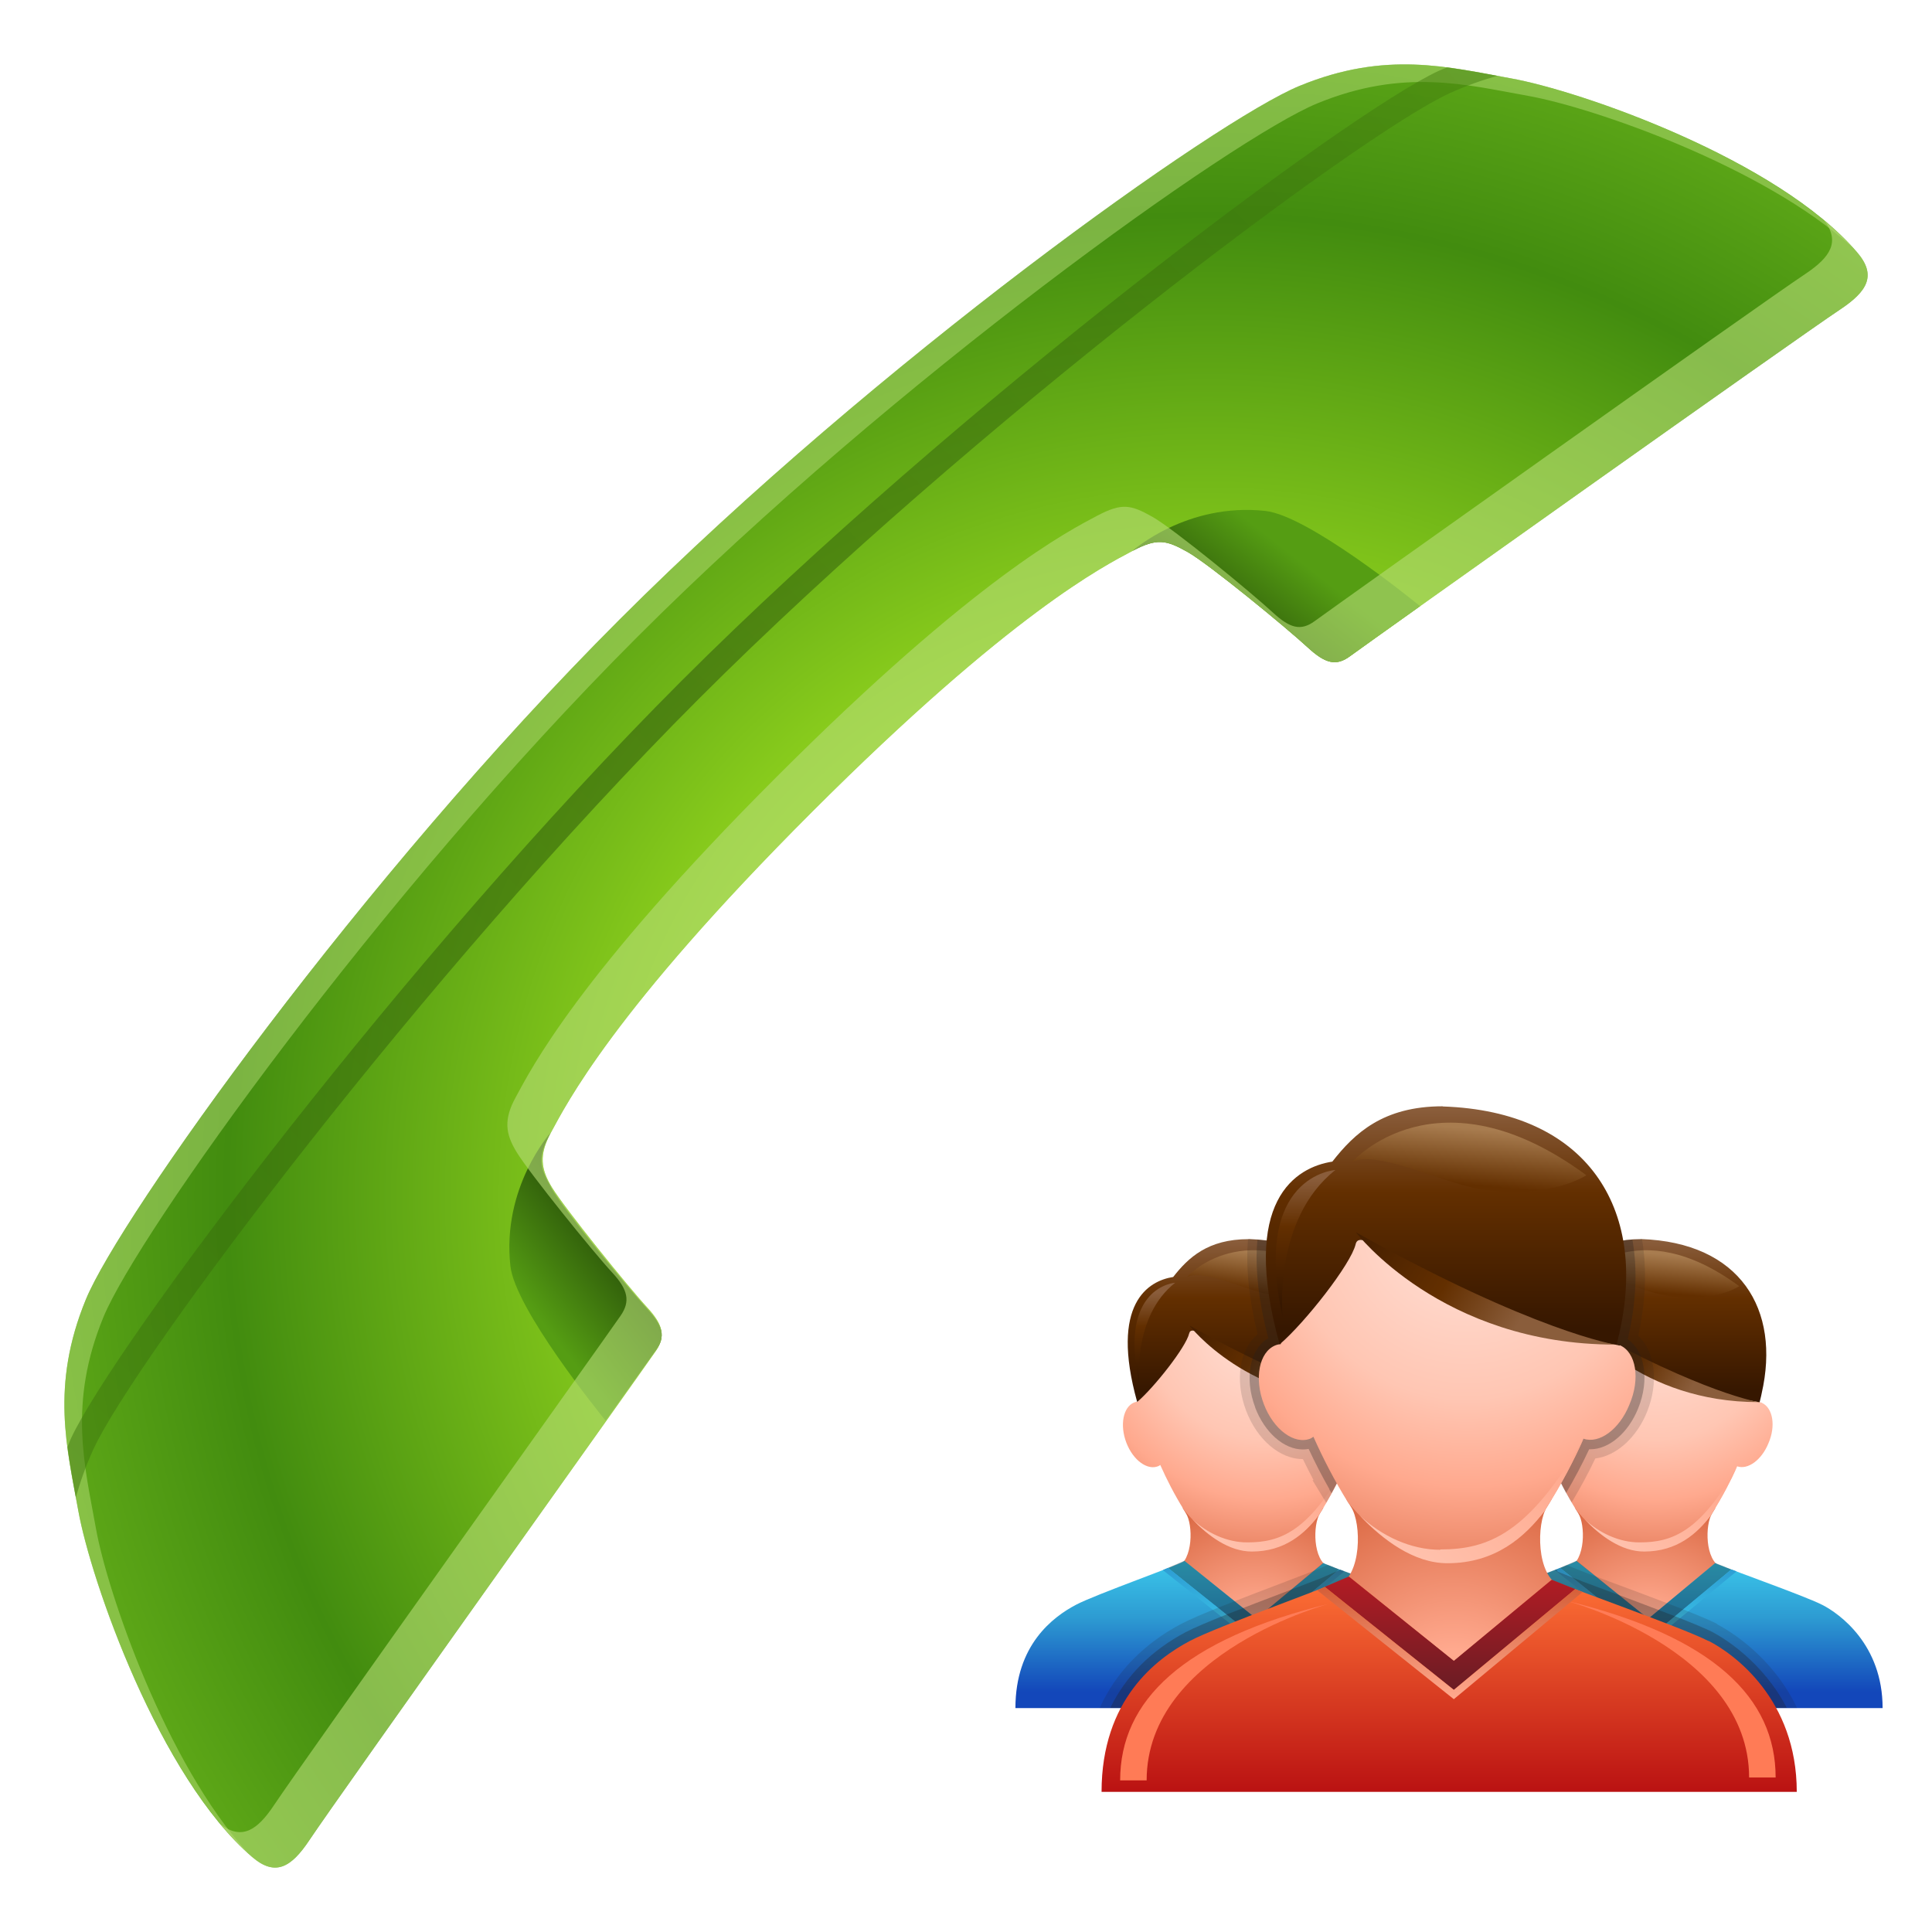 <?xml version="1.0" encoding="UTF-8"?>
<!DOCTYPE svg PUBLIC "-//W3C//DTD SVG 1.1 Tiny//EN" "http://www.w3.org/Graphics/SVG/1.1/DTD/svg11-tiny.dtd">
<svg baseProfile="tiny" height="60" viewBox="0 0 60 60" width="60" xmlns="http://www.w3.org/2000/svg" xmlns:xlink="http://www.w3.org/1999/xlink">
<g>
<radialGradient cx="-1627.369" cy="-2479.008" gradientTransform="matrix(0.707 0.707 -0.707 0.707 -564.62 2940.372)" gradientUnits="userSpaceOnUse" id="SVGID_1_" r="45.665">
<stop offset="0" style="stop-color:#A7E722"/>
<stop offset="0.297" style="stop-color:#A7E722"/>
<stop offset="0.667" style="stop-color:#428C0F"/>
<stop offset="0.794" style="stop-color:#5CA617"/>
<stop offset="1" style="stop-color:#5CA617"/>
</radialGradient>
<path d="M20.37,41.951c0.299-0.437,0.233-0.799-0.258-1.332c-0.617-0.666-2.567-3.084-2.968-3.737  c-0.353-0.575-0.411-1.02-0.034-1.71c0.473-0.865,1.915-3.764,8.107-9.956c6.192-6.192,9.084-7.646,9.956-8.108  c0.76-0.399,1.037-0.344,1.711,0.036c0.666,0.376,3.068,2.352,3.734,2.967c0.535,0.492,0.873,0.588,1.301,0.274  c0.752-0.551,13.828-9.843,15.229-10.774c0.85-0.565,1.141-1.062,0.523-1.779c-2.477-2.889-8.594-5.015-10.752-5.399  c-1.922-0.345-3.875-0.873-6.564,0.236c-2.561,1.053-13.076,8.534-21.113,16.571C11.203,27.277,3.722,37.795,2.668,40.352  c-1.108,2.691-0.581,4.645-0.236,6.567c0.387,2.158,2.511,8.275,5.4,10.752c0.718,0.616,1.213,0.323,1.777-0.525  C10.542,55.745,19.852,42.705,20.37,41.951z" fill="url(#SVGID_1_)"/>
<linearGradient gradientTransform="matrix(0.707 0.707 -0.707 0.707 -564.62 2940.372)" gradientUnits="userSpaceOnUse" id="SVGID_2_" x1="-1639.343" x2="-1638.911" y1="-2494.982" y2="-2491.407">
<stop offset="0" style="stop-color:#559D13"/>
<stop offset="1" style="stop-color:#284F09"/>
</linearGradient>
<path d="M35.172,17.107c0.76-0.399,1.037-0.344,1.711,0.036c0.666,0.376,3.068,2.352,3.734,2.967  c0.535,0.492,0.873,0.588,1.301,0.274c0.047-0.034,0.063-0.046,0.064-0.046c0.252-0.184,1.031-0.739,2.119-1.514  c-0.252-0.205-3.469-2.809-4.801-2.956C36.855,15.598,35.172,17.107,35.172,17.107z" fill="url(#SVGID_2_)"/>
<linearGradient gradientTransform="matrix(0.707 0.707 0.707 -0.707 -1696.83 4072.586)" gradientUnits="userSpaceOnUse" id="SVGID_3_" x1="-1639.347" x2="-1638.915" y1="4063.056" y2="4066.632">
<stop offset="0" style="stop-color:#559D13"/>
<stop offset="1" style="stop-color:#284F09"/>
</linearGradient>
<path d="M17.092,35.188c-0.401,0.763-0.346,1.039,0.035,1.714c0.376,0.665,2.351,3.067,2.967,3.737  c0.492,0.53,0.587,0.869,0.274,1.297c-0.035,0.049-0.046,0.063-0.046,0.063c-0.183,0.253-0.738,1.032-1.515,2.12  c-0.203-0.252-2.807-3.469-2.956-4.8C15.579,36.875,17.092,35.188,17.092,35.188z" fill="url(#SVGID_3_)"/>
<path d="M2.979,47.466c-0.344-1.923-0.873-3.877,0.235-6.567c1.054-2.557,8.535-13.074,16.573-21.112  C27.825,11.749,38.34,4.268,40.9,3.215c2.689-1.108,4.643-0.581,6.566-0.236c1.98,0.354,7.297,2.178,10.07,4.711  c-2.553-2.815-8.496-4.879-10.619-5.258c-1.922-0.345-3.875-0.873-6.564,0.236c-2.561,1.053-13.076,8.534-21.113,16.571  C11.203,27.277,3.722,37.795,2.668,40.352c-1.108,2.691-0.581,4.645-0.236,6.567c0.378,2.122,2.441,8.065,5.258,10.617  C5.156,54.763,3.333,49.448,2.979,47.466z" fill="#B5DC77" fill-opacity="0.5" stroke-opacity="0.5"/>
<path d="M20.37,41.951c0.299-0.437,0.233-0.799-0.258-1.332c-0.617-0.666-2.567-3.084-2.968-3.737  c-0.353-0.575-0.411-1.02-0.034-1.71c0.473-0.865,1.915-3.764,8.107-9.956c6.192-6.192,9.084-7.646,9.956-8.108  c0.76-0.399,1.037-0.344,1.711,0.036c0.666,0.376,3.068,2.352,3.734,2.967c0.535,0.492,0.873,0.588,1.301,0.274  c0.752-0.551,13.828-9.843,15.229-10.774c0.85-0.565,1.141-1.062,0.523-1.779c-0.291-0.339-0.635-0.665-1.012-0.982  c0.488,0.658,0.197,1.134-0.607,1.667c-1.4,0.932-14.475,10.224-15.227,10.775c-0.43,0.313-0.768,0.218-1.299-0.273  c-0.668-0.618-3.07-2.592-3.738-2.969c-0.672-0.38-0.949-0.436-1.711-0.035c-0.869,0.462-3.763,1.915-9.955,8.107  c-6.192,6.192-7.635,9.092-8.107,9.956c-0.378,0.69-0.32,1.135,0.035,1.711c0.4,0.651,2.351,3.069,2.967,3.736  c0.493,0.533,0.558,0.896,0.259,1.332c-0.518,0.755-9.828,13.794-10.76,15.195c-0.534,0.803-1.009,1.098-1.666,0.606  c0.314,0.378,0.643,0.723,0.982,1.013c0.718,0.616,1.213,0.323,1.777-0.525C10.542,55.745,19.852,42.705,20.37,41.951z" fill="#B5DC77" fill-opacity="0.6" stroke-opacity="0.6"/>
<linearGradient gradientTransform="matrix(0.707 0.707 -0.707 0.707 -608.141 2931.325)" gradientUnits="userSpaceOnUse" id="SVGID_4_" x1="-1610.522" x2="-1610.522" y1="-2533.347" y2="-2471.428">
<stop offset="0" style="stop-color:#447F0F"/>
<stop offset="0.5" style="stop-color:#284F09"/>
<stop offset="1" style="stop-color:#40790E"/>
</linearGradient>
<path d="M2.899,45.012c1.275-2.776,10.299-14.805,18.804-23.31  c8.505-8.506,20.531-17.529,23.309-18.803c0.527-0.241,1.02-0.411,1.492-0.545c-0.512-0.096-1.031-0.19-1.566-0.26  c-0.086,0.036-0.162,0.063-0.248,0.102c-2.818,1.293-14.972,10.397-23.534,18.958c-8.562,8.562-17.667,20.715-18.96,23.535  c-0.038,0.086-0.063,0.165-0.101,0.25c0.071,0.534,0.165,1.054,0.259,1.564C2.489,46.03,2.658,45.539,2.899,45.012z" fill="url(#SVGID_4_)" fill-opacity="0.5" stroke-opacity="0.5"/>
<rect fill="none" height="60" width="60"/>
</g>
<g transform="matrix(1 0 0 1 30 30)">
<rect fill="none" height="30" width="30"/>
<radialGradient cx="669.4" cy="-594.3" gradientTransform="matrix(0.5 0 0 -0.5 -313.5 -276)" gradientUnits="userSpaceOnUse" id="SVGID_1__" r="11.1">
<stop offset="0" stop-color="#FFA98E"/>
<stop offset="0.2" stop-color="#FFA98E"/>
<stop offset="0.96" stop-color="#D45D36"/>
<stop offset="1" stop-color="#D45D36"/>
</radialGradient>
<path d="M23.46,18.68c-0.521-0.226-0.506-1.339-0.291-1.675,0.038-0.059,0.072-0.117,0.107-0.176h-4.365c0.035,0.059,0.069,0.116,0.107,0.176,0.215,0.336,0.23,1.448-0.291,1.675-0.522,0.228,2.428,2.202,2.428,2.202s2.81-1.98,2.29-2.2z" fill="url(#SVGID_1__)"/>
<linearGradient gradientTransform="matrix(0.5 0 0 -0.5 -313.5 -276)" gradientUnits="userSpaceOnUse" id="SVGID_2__" x1="669.2" x2="669.2" y1="-588.9" y2="-598.1">
<stop offset="0" stop-color="#3BC8EB"/>
<stop offset="0.39" stop-color="#2D9BD2"/>
<stop offset="0.89" stop-color="#1347BA"/>
<stop offset="1" stop-color="#1347BA"/>
</linearGradient>
<path d="M26.59,19.84c-0.549-0.286-3.27-1.238-3.322-1.299l-2.078,1.729-2.233-1.795c-0.063,0.092-2.752,1.035-3.374,1.365-0.713,0.377-1.877,1.246-1.877,3.207h14.76c0-1.97-1.33-2.93-1.88-3.21z" fill="url(#SVGID_2__)"/>
<polygon fill="#020202" fill-opacity="0.3" points="18.45,18.69,21.19,20.88,23.77,18.74,23.27,18.54,21.19,20.27,18.96,18.47" stroke-opacity="0.3" style="enable-background:new;"/>
<linearGradient gradientTransform="matrix(0.5 0 0 -0.5 -313.5 -276)" gradientUnits="userSpaceOnUse" id="SVGID_3__" x1="669.2" x2="669.2" y1="-594.1" y2="-589.1">
<stop offset="0" stop-color="#3BC8EB"/>
<stop offset="1" stop-color="#2D9BD2"/>
</linearGradient>
<polygon fill="url(#SVGID_3__)" points="21.19,20.88,18.45,18.69,18.29,18.76,21.19,21.07,23.93,18.8,23.77,18.74"/>
<radialGradient cx="669.9" cy="-573.8" gradientTransform="matrix(0.5 0 0 -0.5 -313.5 -276)" gradientUnits="userSpaceOnUse" id="SVGID_4__" r="14.9">
<stop offset="0" stop-color="#FFE2D9"/>
<stop offset="0.51" stop-color="#FFC6B3"/>
<stop offset="0.76" stop-color="#FFA98E"/>
<stop offset="1" stop-color="#E88160"/>
</radialGradient>
<path d="M24.71,13.56c-0.019-0.008-0.04-0.009-0.06-0.015v-0.001c-0.004-0.001-0.006-0.002-0.006-0.002-0.033-0.008-0.063-0.014-0.094-0.016-3.644-0.635-5.317-2.654-5.442-2.119-0.101,0.425-1.122,1.346-1.657,1.805,0.004,0.021,0.008,0.039,0.012,0.06,0,0,0.02,0.094,0.06,0.254-0.042,0.005-0.084,0.014-0.124,0.03-0.341,0.145-0.447,0.702-0.238,1.248,0.209,0.545,0.652,0.871,0.994,0.728,0.021-0.009,0.039-0.023,0.058-0.036,0.198,0.445,0.44,0.922,0.739,1.4,0.498,0.594,1.262,1.287,2.105,1.287,1.02,0,1.645-0.559,2.072-1.121,0.012-0.023,0.022-0.047,0.034-0.064,0.317-0.497,0.575-0.996,0.785-1.46,0.333,0.115,0.761-0.194,0.974-0.719,0.23-0.53,0.14-1.09-0.2-1.25z" fill="url(#SVGID_4__)"/>
<linearGradient gradientTransform="matrix(0.5 0 0 -0.5 -313.5 -276)" gradientUnits="userSpaceOnUse" id="SVGID_5_" x1="666.5" x2="672.8" y1="-589.1" y2="-582.8">
<stop offset="0" stop-color="#FFC6B3"/>
<stop offset="1" stop-color="#FFA98E"/>
</linearGradient>
<path d="M20.91,17.9c-0.621,0-1.246-0.289-1.707-0.727,0.486,0.514,1.143,1.012,1.857,1.012,1.02,0,1.645-0.559,2.072-1.121,0.011-0.023,0.021-0.047,0.034-0.064,0.317-0.497,0.575-0.996,0.785-1.46-1.15,2.03-2.01,2.36-3.03,2.36z" fill="url(#SVGID_5_)"/>
<linearGradient gradientTransform="matrix(0.5 0 0 -0.5 -313.5 -276)" gradientUnits="userSpaceOnUse" id="SVGID_6_" x1="669.1" x2="669.1" y1="-569.1" y2="-578.4">
<stop offset="0" stop-color="#8A5D3B"/>
<stop offset="0.38" stop-color="#632F00"/>
<stop offset="1" stop-color="#361700"/>
</linearGradient>
<path d="M20.95,8.483c-1.265,0-1.872,0.574-2.341,1.175-0.764,0.117-1.974,0.817-1.119,3.882,0.535-0.459,1.514-1.703,1.614-2.128,0.128-0.54,1.828,1.521,5.542,2.137,0.045-0.172,0.063-0.272,0.063-0.272,0.6-2.62-0.67-4.694-3.75-4.797z" fill="url(#SVGID_6_)"/>
<linearGradient gradientTransform="matrix(0.5 0 0 -0.5 -313.5 -276)" gradientUnits="userSpaceOnUse" id="SVGID_7_" x1="672.2" x2="663.8" y1="-578" y2="-573">
<stop offset="0" stop-color="#8A5D3B"/>
<stop offset="0.36" stop-color="#632F00"/>
<stop offset="1" stop-color="#361700"/>
</linearGradient>
<path d="M19.11,11.16s1.818,2.389,5.512,2.384c0,0-1.73-0.27-5.51-2.38z" fill="url(#SVGID_7_)"/>
<linearGradient gradientTransform="matrix(0.5 0 0 -0.5 -313.5 -276)" gradientUnits="userSpaceOnUse" id="SVGID_8_" x1="663.1" x2="663.1" y1="-572" y2="-577.3">
<stop offset="0" stop-color="#8A5D3B"/>
<stop offset="0.38" stop-color="#632F00"/>
<stop offset="1" stop-color="#361700"/>
</linearGradient>
<path d="M18.68,9.836s-1.78,0.106-1.12,3.123c0,0-0.22-2.07,1.12-3.124z" fill="url(#SVGID_8_)"/>
<linearGradient gradientTransform="matrix(0.5 0 0 -0.5 -313.5 -276)" gradientUnits="userSpaceOnUse" id="SVGID_9_" x1="670.2" x2="670" y1="-569.9" y2="-572.3">
<stop offset="0" stop-color="#A87C4F"/>
<stop offset="1" stop-color="#632F00"/>
</linearGradient>
<path d="M21.82,10.25c-0.828-0.118-2.23-0.853-2.779-0.59,0,0,1.799-2.053,4.971,0.284,0,0.004-0.76,0.516-2.19,0.306z" fill="url(#SVGID_9_)"/>
<radialGradient cx="645" cy="-594.3" gradientTransform="matrix(0.5 0 0 -0.5 -313.5 -276)" gradientUnits="userSpaceOnUse" id="SVGID_10_" r="11.1">
<stop offset="0" stop-color="#FFA98E"/>
<stop offset="0.2" stop-color="#FFA98E"/>
<stop offset="0.96" stop-color="#D45D36"/>
<stop offset="1" stop-color="#D45D36"/>
</radialGradient>
<path d="M11.28,18.68c-0.521-0.226-0.505-1.339-0.29-1.675,0.037-0.059,0.072-0.117,0.108-0.176h-4.371c0.035,0.059,0.069,0.116,0.107,0.176,0.215,0.336,0.23,1.448-0.29,1.675-0.523,0.228,2.427,2.202,2.427,2.202s2.827-1.98,2.307-2.2z" fill="url(#SVGID_10_)"/>
<linearGradient gradientTransform="matrix(0.5 0 0 -0.5 -313.5 -276)" gradientUnits="userSpaceOnUse" id="SVGID_11_" x1="644.8" x2="644.8" y1="-588.9" y2="-598.1">
<stop offset="0" stop-color="#3BC8EB"/>
<stop offset="0.39" stop-color="#2D9BD2"/>
<stop offset="0.89" stop-color="#1347BA"/>
<stop offset="1" stop-color="#1347BA"/>
</linearGradient>
<path d="M14.42,19.84c-0.549-0.286-3.271-1.238-3.322-1.299l-2.079,1.729-2.233-1.795c-0.063,0.092-2.752,1.035-3.375,1.365-0.712,0.377-1.876,1.246-1.876,3.207h14.76c-0.01-1.97-1.34-2.93-1.88-3.21z" fill="url(#SVGID_11_)"/>
<polygon fill="#020202" fill-opacity="0.3" points="6.272,18.69,9.015,20.88,11.59,18.74,11.09,18.54,9.015,20.27,6.781,18.47" stroke-opacity="0.3" style="enable-background:new;"/>
<linearGradient gradientTransform="matrix(0.5 0 0 -0.5 -313.5 -276)" gradientUnits="userSpaceOnUse" id="SVGID_12_" x1="644.9" x2="644.9" y1="-594.1" y2="-589.1">
<stop offset="0" stop-color="#3BC8EB"/>
<stop offset="1" stop-color="#2D9BD2"/>
</linearGradient>
<polygon fill="url(#SVGID_12_)" points="9.015,20.88,6.271,18.69,6.113,18.76,9.015,21.07,11.75,18.8,11.59,18.74"/>
<radialGradient cx="645.6" cy="-573.8" gradientTransform="matrix(0.5 0 0 -0.5 -313.5 -276)" gradientUnits="userSpaceOnUse" id="SVGID_13_" r="14.9">
<stop offset="0" stop-color="#FFE2D9"/>
<stop offset="0.51" stop-color="#FFC6B3"/>
<stop offset="0.76" stop-color="#FFA98E"/>
<stop offset="1" stop-color="#E88160"/>
</radialGradient>
<path d="M12.53,13.56c-0.019-0.008-0.04-0.009-0.059-0.015v-0.001c-0.004-0.001-0.007-0.002-0.012-0.002-0.028-0.008-0.057-0.014-0.087-0.016-3.645-0.635-5.317-2.654-5.443-2.119-0.102,0.425-1.123,1.346-1.658,1.805,0.004,0.021,0.008,0.039,0.012,0.06,0,0,0.02,0.094,0.06,0.254-0.043,0.005-0.085,0.014-0.124,0.03-0.341,0.145-0.447,0.702-0.239,1.248,0.209,0.545,0.653,0.871,0.995,0.728,0.021-0.009,0.039-0.023,0.058-0.036,0.198,0.445,0.44,0.922,0.738,1.4,0.499,0.594,1.263,1.287,2.106,1.287,1.02,0,1.645-0.559,2.073-1.121,0.011-0.023,0.022-0.047,0.034-0.064,0.318-0.497,0.576-0.996,0.785-1.46,0.334,0.115,0.761-0.194,0.973-0.719,0.23-0.53,0.14-1.09-0.2-1.25z" fill="url(#SVGID_13_)"/>
<linearGradient gradientTransform="matrix(0.5 0 0 -0.5 -313.5 -276)" gradientUnits="userSpaceOnUse" id="SVGID_14_" x1="642.2" x2="648.5" y1="-589.1" y2="-582.8">
<stop offset="0" stop-color="#FFC6B3"/>
<stop offset="1" stop-color="#FFA98E"/>
</linearGradient>
<path d="M8.729,17.9c-0.621,0-1.247-0.289-1.708-0.727,0.487,0.514,1.144,1.012,1.858,1.012,1.02,0,1.645-0.559,2.073-1.121,0.011-0.023,0.022-0.047,0.034-0.064,0.318-0.497,0.576-0.996,0.785-1.46-1.15,2.03-2.011,2.36-3.031,2.36z" fill="url(#SVGID_14_)"/>
<linearGradient gradientTransform="matrix(0.5 0 0 -0.5 -313.5 -276)" gradientUnits="userSpaceOnUse" id="SVGID_15_" x1="644.7" x2="644.7" y1="-569.1" y2="-578.4">
<stop offset="0" stop-color="#8A5D3B"/>
<stop offset="0.38" stop-color="#632F00"/>
<stop offset="1" stop-color="#361700"/>
</linearGradient>
<path d="M8.776,8.483c-1.265,0-1.872,0.574-2.342,1.175-0.763,0.117-1.973,0.817-1.118,3.882,0.535-0.459,1.514-1.703,1.615-2.128,0.127-0.54,1.828,1.521,5.542,2.137,0.043-0.172,0.063-0.272,0.063-0.272,0.59-2.62-0.68-4.694-3.754-4.797z" fill="url(#SVGID_15_)"/>
<linearGradient gradientTransform="matrix(0.5 0 0 -0.5 -313.5 -276)" gradientUnits="userSpaceOnUse" id="SVGID_16_" x1="647.9" x2="639.5" y1="-578" y2="-573">
<stop offset="0" stop-color="#8A5D3B"/>
<stop offset="0.36" stop-color="#632F00"/>
<stop offset="1" stop-color="#361700"/>
</linearGradient>
<path d="M6.936,11.16s1.818,2.389,5.513,2.384c0,0-1.74-0.27-5.514-2.38z" fill="url(#SVGID_16_)"/>
<linearGradient gradientTransform="matrix(0.5 0 0 -0.5 -313.5 -276)" gradientUnits="userSpaceOnUse" id="SVGID_17_" x1="638.7" x2="638.8" y1="-572.3" y2="-577.7">
<stop offset="0" stop-color="#8A5D3B"/>
<stop offset="0.38" stop-color="#632F00"/>
<stop offset="1" stop-color="#361700"/>
</linearGradient>
<path d="M6.498,9.836s-1.779,0.106-1.119,3.123c0,0-0.218-2.07,1.119-3.124z" fill="url(#SVGID_17_)"/>
<linearGradient gradientTransform="matrix(0.5 0 0 -0.5 -313.5 -276)" gradientUnits="userSpaceOnUse" id="SVGID_18_" x1="645.9" x2="645.6" y1="-569.9" y2="-572.3">
<stop offset="0" stop-color="#A87C4F"/>
<stop offset="1" stop-color="#632F00"/>
</linearGradient>
<path d="M9.639,10.25c-0.828-0.118-2.23-0.853-2.78-0.59,0,0,1.8-2.053,4.973,0.284,0,0.004-0.76,0.516-2.191,0.306z" fill="url(#SVGID_18_)"/>
<path d="M23.32,20.43c-0.506-0.264-2.081-0.849-3.348-1.317l-0.711-0.265-0.128-0.053-0.166-0.063-0.317-0.128-0.196,0.086c-0.001,0.002-0.003,0.002-0.004,0.003h-0.001c-0.826,0.323-2.406,0.897-2.865,1.143-0.178,0.095-0.385,0.222-0.596,0.388-0.221-0.183-0.426-0.311-0.573-0.388-0.395-0.205-1.904-0.753-2.746-1.067l-0.078-0.031-0.002,0.001-0.349-0.142-0.317,0.139c-0.311,0.122-0.693,0.268-1.103,0.424l-0.038,0.014c-1.21,0.461-2.582,0.982-3.107,1.262-1.177,0.625-2.025,1.51-2.525,2.609h21.66c-0.77-1.62-2.12-2.41-2.48-2.6z" fill="#231F20" fill-opacity="0.15" stroke-opacity="0.15" style="enable-background:new;"/>
<path d="M9.052,11.44c-0.561,0.477-0.712,1.432-0.349,2.38,0.342,0.894,1.048,1.494,1.758,1.494h0.002c0.106,0.221,0.217,0.439,0.331,0.654h-0.033l0.271,0.448s0.071,0.115,0.154,0.253c0.226-0.383,0.424-0.765,0.586-1.123,0.334,0.115,0.761-0.194,0.973-0.719,0.22-0.542,0.125-1.106-0.212-1.259-0.019-0.008-0.04-0.009-0.059-0.015v-0.001c-0.004-0.001-0.007-0.002-0.012-0.002-0.028-0.008-0.057-0.014-0.087-0.016-0.007-0.002-0.012-0.003-0.019-0.005-0.015-0.003-0.032-0.007-0.05-0.011,0.057,0.011,0.109,0.023,0.167,0.033,0.043-0.172,0.063-0.272,0.063-0.272,0.583-2.617-0.686-4.69-3.761-4.793-0.006,0-0.01,0.001-0.017,0.001-0.072,0.839,0.021,1.822,0.3,2.962z" fill="#231F20" fill-opacity="0.15" stroke-opacity="0.15" style="enable-background:new;"/>
<path d="M18.61,9.658c-0.764,0.117-1.973,0.817-1.119,3.879-0.033,0.006-0.064,0.011-0.096,0.023-0.342,0.145-0.447,0.702-0.238,1.248,0.209,0.545,0.652,0.871,0.994,0.728,0.021-0.009,0.039-0.023,0.058-0.036,0.165,0.371,0.364,0.766,0.599,1.163,0.263-0.441,0.512-0.897,0.736-1.369,0.646-0.077,1.279-0.639,1.605-1.444,0.371-0.919,0.253-1.873-0.272-2.37,0.235-1.062,0.272-2.073,0.117-2.993-0.015-0.001-0.028-0.003-0.043-0.003-1.26-0.001-1.87,0.574-2.34,1.174zm-1.11,3.882c0.007-0.006,0.015-0.013,0.021-0.019,0,0.005,0.002,0.008,0.002,0.013,0,0-0.01,0.01-0.02,0.01zm1.76-2.21c-0.009-0.002-0.021-0.007-0.029-0.008,0.01,0,0.02,0.01,0.03,0.01z" fill="#231F20" fill-opacity="0.15" stroke-opacity="0.15" style="enable-background:new;"/>
<path d="M23.19,20.69c-0.49-0.256-2.057-0.836-3.314-1.305l-0.719-0.266-0.123-0.051-0.172-0.065-0.484-0.194c-0.016-0.021-0.027-0.051-0.041-0.073-0.85,0.327-2.31,0.862-2.746,1.097-0.179,0.094-0.386,0.221-0.597,0.387-0.221-0.182-0.426-0.311-0.573-0.387-0.395-0.205-1.904-0.754-2.746-1.068l-0.042-0.018-0.596,0.261c-0.32,0.125-0.719,0.276-1.144,0.438-1.202,0.457-2.565,0.975-3.074,1.244-1.071,0.568-1.857,1.363-2.338,2.35h21.01c-0.76-1.46-1.98-2.18-2.3-2.35z" fill="#231F20" fill-opacity="0.3" stroke-opacity="0.3" style="enable-background:new;"/>
<path d="M8.979,13.71c0.298,0.78,0.894,1.304,1.481,1.304,0.062,0,0.122-0.005,0.181-0.017,0.202,0.433,0.419,0.854,0.651,1.261h-0.009l0.068,0.113c0.155-0.283,0.3-0.563,0.419-0.829,0.334,0.115,0.761-0.194,0.973-0.719,0.22-0.542,0.125-1.106-0.212-1.259-0.019-0.008-0.04-0.009-0.059-0.015v-0.001c-0.004-0.001-0.007-0.002-0.012-0.002-0.028-0.008-0.057-0.014-0.087-0.016-0.007-0.002-0.012-0.003-0.019-0.005-0.015-0.003-0.032-0.007-0.05-0.011,0.057,0.011,0.109,0.023,0.167,0.033,0.043-0.172,0.063-0.272,0.063-0.272,0.564-2.535-0.613-4.556-3.483-4.772-0.08,0.847,0.026,1.864,0.336,3.057-0.57,0.33-0.751,1.24-0.404,2.15z" fill="#231F20" fill-opacity="0.3" stroke-opacity="0.3" style="enable-background:new;"/>
<path d="M18.61,9.658c-0.764,0.117-1.973,0.817-1.119,3.879-0.033,0.006-0.064,0.011-0.096,0.023-0.342,0.145-0.447,0.702-0.238,1.248,0.209,0.545,0.652,0.871,0.994,0.728,0.021-0.009,0.039-0.023,0.058-0.036,0.124,0.278,0.269,0.569,0.429,0.864,0.256-0.439,0.497-0.891,0.715-1.357,0.014,0.001,0.025,0.001,0.039,0.001,0.58,0,1.177-0.511,1.483-1.27,0.358-0.884,0.21-1.785-0.325-2.144,0.025-0.106,0.036-0.166,0.036-0.166,0.233-1.043,0.267-2.035,0.11-2.931-1.08,0.083-1.64,0.612-2.08,1.169zm-1.11,3.882c0.007-0.006,0.015-0.013,0.021-0.019,0,0.005,0.002,0.008,0.002,0.013,0,0-0.01,0.01-0.02,0.01zm1.76-2.21c-0.009-0.002-0.021-0.007-0.029-0.008,0.01,0,0.02,0.01,0.03,0.01z" fill="#231F20" fill-opacity="0.3" stroke-opacity="0.3" style="enable-background:new;"/>
<radialGradient cx="657.3" cy="-597.7" gradientTransform="matrix(0.5 0 0 -0.5 -313.5 -276)" gradientUnits="userSpaceOnUse" id="SVGID_19_" r="16.23">
<stop offset="0" stop-color="#FFA98E"/>
<stop offset="0.2" stop-color="#FFA98E"/>
<stop offset="0.96" stop-color="#D45D36"/>
<stop offset="1" stop-color="#D45D36"/>
</radialGradient>
<path d="M18.46,19.26c-0.764-0.332-0.738-1.957-0.424-2.448,0.055-0.086,0.104-0.172,0.156-0.258h-6.385c0.053,0.086,0.103,0.172,0.157,0.258,0.315,0.491,0.34,2.116-0.424,2.448-0.764,0.331,3.549,3.219,3.549,3.219s4.11-2.89,3.35-3.22z" fill="url(#SVGID_19_)"/>
<linearGradient gradientTransform="matrix(0.5 0 0 -0.5 -313.5 -276)" gradientUnits="userSpaceOnUse" id="SVGID_20_" x1="657" x2="657" y1="-589.9" y2="-603.3">
<stop offset="0" stop-color="#FF7236"/>
<stop offset="1" stop-color="#BA1212"/>
</linearGradient>
<path d="M23.05,20.96c-0.803-0.418-4.781-1.811-4.857-1.896l-3.04,2.524-3.266-2.623c-0.09,0.134-4.023,1.512-4.934,1.995-1.042,0.553-2.743,1.822-2.743,4.688h21.59c0-2.87-1.94-4.28-2.74-4.69z" fill="url(#SVGID_20_)"/>
<linearGradient gradientTransform="matrix(0.5 0 0 -0.5 -313.5 -276)" gradientUnits="userSpaceOnUse" id="SVGID_21_" x1="657.1" x2="657.1" y1="-589" y2="-596.9">
<stop offset="0" stop-color="#BC1C24"/>
<stop offset="1" stop-color="#6B1C24"/>
</linearGradient>
<polygon fill="url(#SVGID_21_)" points="11.14,19.28,15.15,22.48,18.92,19.35,18.19,19.06,15.15,21.58,11.89,18.96"/>
<path d="M11.33,19.79s-5.72,1.493-5.72,5.502h-0.823c0-2.46,1.922-4.38,6.543-5.5z" fill="#FF7B56"/>
<path d="M18.6,19.7s5.72,1.494,5.72,5.502h0.824c0-2.47-1.92-4.38-6.54-5.5z" fill="#FF7B56"/>
<linearGradient gradientTransform="matrix(0.5 0 0 -0.5 -313.5 -276)" gradientUnits="userSpaceOnUse" id="SVGID_22_" x1="657.1" x2="657.1" y1="-597.5" y2="-590.2">
<stop offset="0" stop-color="#FFA98E"/>
<stop offset="0.96" stop-color="#D45D36"/>
<stop offset="1" stop-color="#D45D36"/>
</linearGradient>
<polygon fill="url(#SVGID_22_)" points="15.15,22.48,11.14,19.28,10.91,19.39,15.15,22.77,19.15,19.44,18.92,19.35"/>
<radialGradient cx="658.1" cy="-567.8" gradientTransform="matrix(0.5 0 0 -0.5 -313.5 -276)" gradientUnits="userSpaceOnUse" id="SVGID_23_" r="21.78">
<stop offset="0" stop-color="#FFE2D9"/>
<stop offset="0.51" stop-color="#FFC6B3"/>
<stop offset="0.76" stop-color="#FFA98E"/>
<stop offset="1" stop-color="#E88160"/>
</radialGradient>
<path d="M20.29,11.79c-0.026-0.013-0.058-0.015-0.086-0.022v-0.002c-0.005-0.001-0.01-0.002-0.017-0.003-0.041-0.011-0.084-0.021-0.127-0.022-5.331-0.928-7.775-3.88-7.959-3.099-0.147,0.622-1.641,1.968-2.424,2.639,0.007,0.03,0.01,0.057,0.018,0.087,0,0,0.027,0.138,0.086,0.372-0.062,0.007-0.123,0.02-0.182,0.045-0.498,0.21-0.654,1.026-0.349,1.823,0.305,0.798,0.956,1.274,1.454,1.065,0.03-0.014,0.057-0.035,0.085-0.054,0.289,0.65,0.645,1.348,1.079,2.047,0.729,0.866,1.846,1.883,3.079,1.883,1.49,0,2.404-0.815,3.031-1.64,0.017-0.033,0.031-0.066,0.053-0.095,0.465-0.728,0.842-1.455,1.145-2.134,0.488,0.168,1.113-0.284,1.424-1.051,0.35-0.81,0.21-1.63-0.29-1.85z" fill="url(#SVGID_23_)"/>
<linearGradient gradientTransform="matrix(0.5 0 0 -0.5 -313.5 -276)" gradientUnits="userSpaceOnUse" id="SVGID_24_" x1="653.2" x2="662.4" y1="-590.1" y2="-580.9">
<stop offset="0" stop-color="#FFC6B3"/>
<stop offset="1" stop-color="#FFA98E"/>
</linearGradient>
<path d="M14.73,18.13c-0.908,0-1.822-0.423-2.496-1.06,0.713,0.748,1.672,1.478,2.716,1.478,1.491,0,2.403-0.815,3.032-1.64,0.016-0.033,0.031-0.066,0.051-0.095,0.465-0.728,0.842-1.455,1.146-2.134-1.7,2.95-2.96,3.44-4.45,3.44z" fill="url(#SVGID_24_)"/>
<linearGradient gradientTransform="matrix(0.5 0 0 -0.5 -313.5 -276)" gradientUnits="userSpaceOnUse" id="SVGID_25_" x1="656.8" x2="656.8" y1="-560.9" y2="-574.5">
<stop offset="0" stop-color="#8A5D3B"/>
<stop offset="0.38" stop-color="#632F00"/>
<stop offset="1" stop-color="#361700"/>
</linearGradient>
<path d="M14.8,4.357c-1.847,0-2.736,0.84-3.423,1.718-1.12,0.172-2.884,1.195-1.636,5.675,0.783-0.67,2.214-2.489,2.361-3.111,0.186-0.788,2.672,2.226,8.103,3.124,0.063-0.251,0.093-0.398,0.093-0.398,0.86-3.821-0.99-6.853-5.49-7.003z" fill="url(#SVGID_25_)"/>
<linearGradient gradientTransform="matrix(0.5 0 0 -0.5 -313.5 -276)" gradientUnits="userSpaceOnUse" id="SVGID_26_" x1="661.5" x2="649.2" y1="-573.9" y2="-566.6">
<stop offset="0" stop-color="#8A5D3B"/>
<stop offset="0.36" stop-color="#632F00"/>
<stop offset="1" stop-color="#361700"/>
</linearGradient>
<path d="M12.11,8.272s2.658,3.492,8.059,3.485c0,0-2.54-0.4-8.06-3.488z" fill="url(#SVGID_26_)"/>
<linearGradient gradientTransform="matrix(0.5 0 0 -0.5 -313.5 -276)" gradientUnits="userSpaceOnUse" id="SVGID_27_" x1="648.1" x2="648.2" y1="-565.2" y2="-573">
<stop offset="0" stop-color="#8A5D3B"/>
<stop offset="0.38" stop-color="#632F00"/>
<stop offset="1" stop-color="#361700"/>
</linearGradient>
<path d="M11.47,6.335s-2.603,0.155-1.637,4.566c0.003,0-0.315-3.019,1.637-4.565z" fill="url(#SVGID_27_)"/>
<linearGradient gradientTransform="matrix(0.5 0 0 -0.5 -313.5 -276)" gradientUnits="userSpaceOnUse" id="SVGID_28_" x1="658.5" x2="658.2" y1="-562.1" y2="-565.6">
<stop offset="0" stop-color="#A87C4F"/>
<stop offset="1" stop-color="#632F00"/>
</linearGradient>
<path d="M16.06,6.946c-1.212-0.173-3.263-1.247-4.065-0.863,0,0,2.63-3,7.271,0.415,0,0-1.11,0.747-3.21,0.448z" fill="url(#SVGID_28_)"/>
<rect fill="none" height="30" width="30"/>
</g>
</svg>
